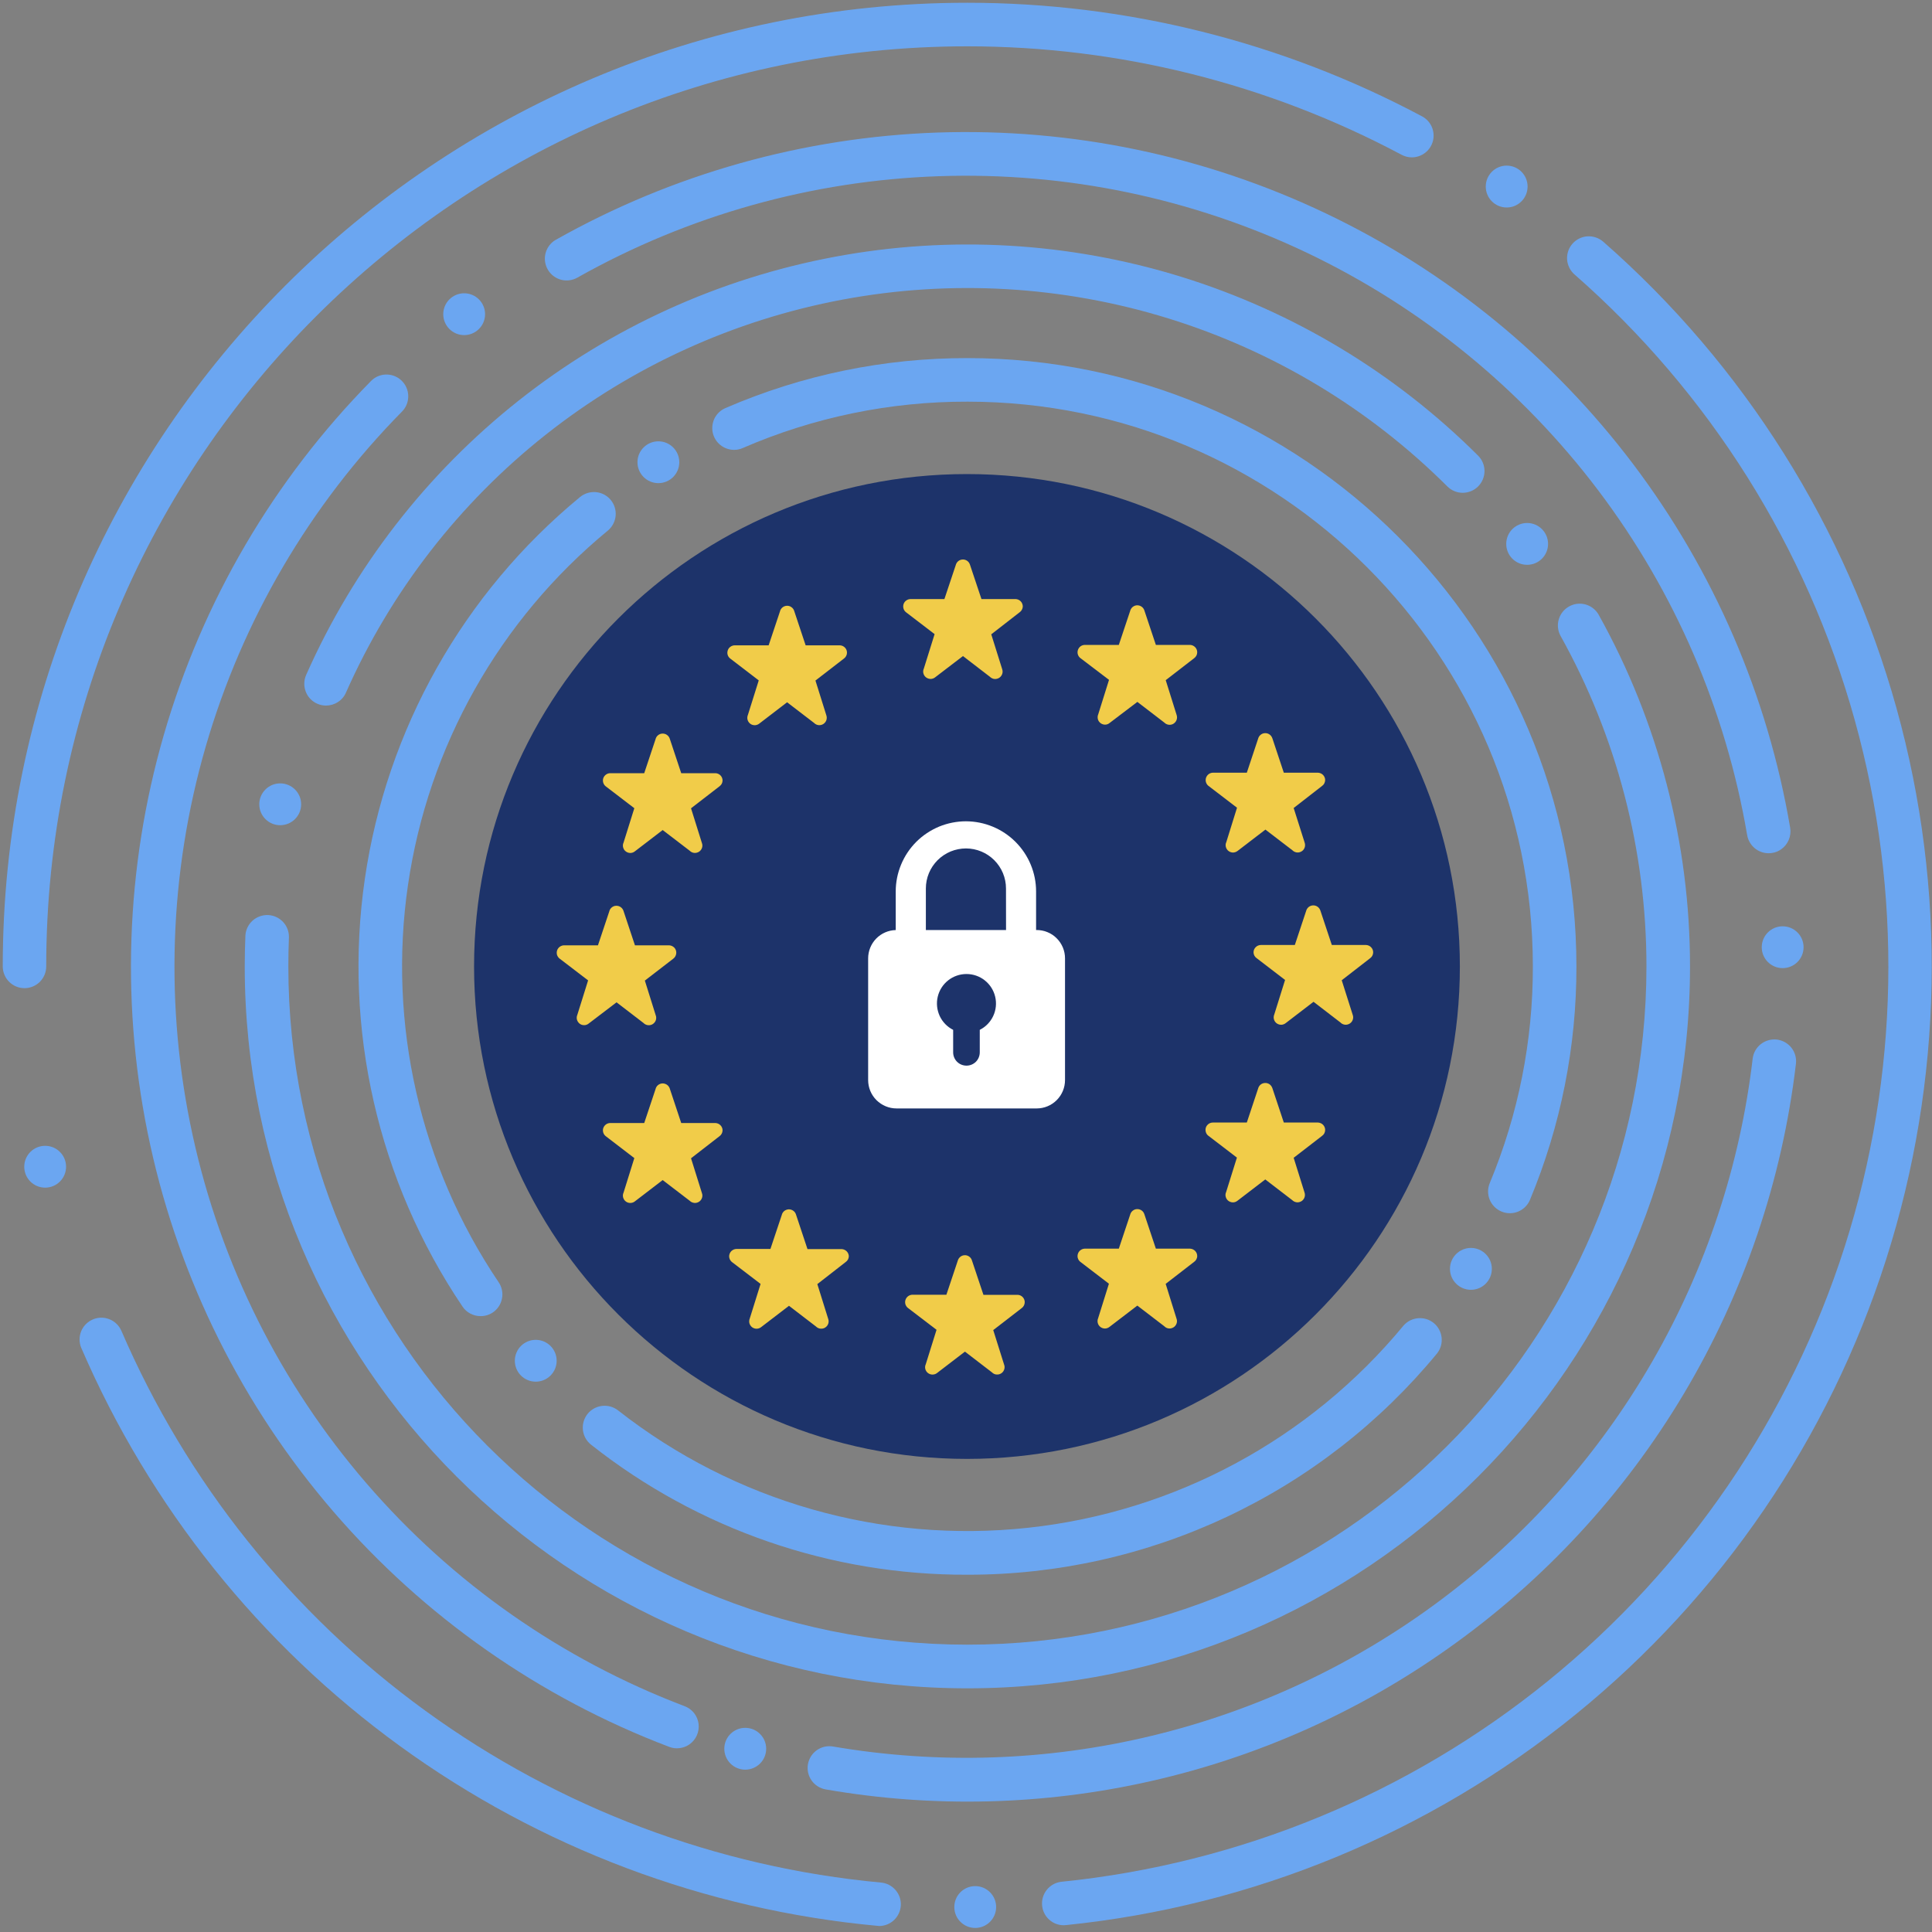 <svg width="40" height="40" viewBox="0 0 40 40" fill="none" xmlns="http://www.w3.org/2000/svg">
  <rect x="0" y="0" width="40" height="40" fill="#808080" stroke="none"/>
  <path class="line" d="M20.029 32.603C17.202 32.613 14.456 31.664 12.239 29.912C12.144 29.838 12.083 29.729 12.069 29.61C12.055 29.491 12.088 29.372 12.162 29.277C12.236 29.183 12.345 29.122 12.464 29.108C12.583 29.094 12.702 29.127 12.797 29.201C15.201 31.087 18.247 31.959 21.285 31.631C24.323 31.303 27.113 29.8 29.059 27.444C29.136 27.356 29.245 27.301 29.362 27.292C29.479 27.282 29.595 27.319 29.686 27.393C29.776 27.468 29.834 27.575 29.847 27.692C29.86 27.808 29.827 27.925 29.755 28.018C28.573 29.454 27.088 30.609 25.406 31.402C23.724 32.195 21.888 32.605 20.029 32.603Z" fill="#6BA6F1"/>
  <path class="line" d="M9.949 27.249C9.875 27.249 9.803 27.231 9.737 27.196C9.672 27.162 9.616 27.112 9.575 27.05C7.824 24.454 7.103 21.299 7.553 18.2C8.003 15.101 9.592 12.281 12.01 10.29C12.055 10.253 12.108 10.224 12.165 10.207C12.221 10.19 12.281 10.184 12.34 10.189C12.399 10.195 12.456 10.212 12.508 10.239C12.56 10.267 12.607 10.305 12.645 10.351C12.682 10.396 12.711 10.449 12.728 10.505C12.745 10.562 12.752 10.622 12.746 10.681C12.74 10.739 12.723 10.797 12.695 10.849C12.668 10.901 12.63 10.948 12.584 10.986C10.34 12.833 8.864 15.451 8.446 18.329C8.028 21.206 8.697 24.136 10.323 26.546C10.357 26.595 10.38 26.65 10.392 26.709C10.404 26.767 10.405 26.827 10.393 26.885C10.382 26.944 10.359 26.999 10.326 27.049C10.294 27.098 10.251 27.141 10.202 27.174C10.127 27.224 10.039 27.25 9.949 27.249Z" fill="#6BA6F1"/>
  <path class="line" d="M31.257 25.118C31.198 25.118 31.14 25.106 31.086 25.083C31.031 25.06 30.982 25.027 30.94 24.985C30.898 24.943 30.865 24.893 30.843 24.839C30.82 24.784 30.809 24.726 30.809 24.666C30.809 24.607 30.821 24.549 30.844 24.494C31.436 23.073 31.739 21.548 31.736 20.009C31.736 13.561 26.486 8.316 20.031 8.316C18.431 8.312 16.847 8.639 15.378 9.276C15.322 9.301 15.261 9.314 15.199 9.314C15.095 9.314 14.994 9.278 14.914 9.213C14.833 9.148 14.777 9.056 14.756 8.955C14.735 8.853 14.75 8.747 14.797 8.655C14.845 8.563 14.923 8.49 15.019 8.449C16.601 7.763 18.307 7.411 20.031 7.414C26.983 7.414 32.638 13.063 32.638 20.009C32.641 21.667 32.314 23.309 31.677 24.84C31.643 24.923 31.584 24.994 31.509 25.043C31.435 25.093 31.347 25.119 31.257 25.118Z" fill="#6BA6F1"/>
  <path class="line" d="M30.454 26.704C30.693 26.704 30.887 26.51 30.887 26.27C30.887 26.031 30.693 25.837 30.454 25.837C30.215 25.837 30.02 26.031 30.02 26.27C30.02 26.51 30.215 26.704 30.454 26.704Z" fill="#6BA6F1"/>
  <path class="line" d="M11.092 28.606C11.331 28.606 11.525 28.412 11.525 28.173C11.525 27.934 11.331 27.74 11.092 27.74C10.852 27.74 10.659 27.934 10.659 28.173C10.659 28.412 10.852 28.606 11.092 28.606Z" fill="#6BA6F1"/>
  <path class="line" d="M13.631 10.003C13.87 10.003 14.064 9.809 14.064 9.57C14.064 9.331 13.87 9.137 13.631 9.137C13.392 9.137 13.198 9.331 13.198 9.57C13.198 9.809 13.392 10.003 13.631 10.003Z" fill="#6BA6F1"/>
  <path class="line" d="M20.029 34.955C11.779 34.955 5.067 28.25 5.067 20.009C5.067 19.793 5.072 19.578 5.081 19.365C5.089 19.248 5.143 19.138 5.23 19.06C5.318 18.982 5.432 18.941 5.55 18.945C5.667 18.95 5.778 19.001 5.859 19.086C5.94 19.172 5.984 19.285 5.982 19.403C5.974 19.604 5.97 19.805 5.97 20.009C5.97 27.753 12.276 34.051 20.029 34.051C27.781 34.051 34.088 27.753 34.088 20.009C34.088 17.611 33.475 15.254 32.307 13.161C32.252 13.057 32.239 12.935 32.273 12.822C32.306 12.709 32.383 12.613 32.486 12.556C32.589 12.498 32.71 12.483 32.824 12.514C32.938 12.545 33.035 12.619 33.095 12.721C34.338 14.949 34.991 17.458 34.99 20.009C34.99 28.25 28.276 34.955 20.029 34.955Z" fill="#6BA6F1"/>
  <path class="line" d="M6.749 14.608C6.686 14.608 6.624 14.595 6.567 14.569C6.458 14.521 6.372 14.431 6.33 14.319C6.287 14.208 6.29 14.084 6.338 13.975C7.322 11.752 8.833 9.802 10.739 8.293C12.645 6.785 14.89 5.763 17.28 5.317C19.669 4.87 22.132 5.012 24.454 5.73C26.777 6.449 28.889 7.722 30.609 9.44C30.691 9.525 30.736 9.639 30.735 9.756C30.734 9.874 30.686 9.987 30.603 10.071C30.52 10.154 30.407 10.201 30.289 10.203C30.171 10.204 30.057 10.159 29.972 10.077C28.355 8.463 26.37 7.267 24.188 6.592C22.005 5.917 19.691 5.783 17.445 6.203C15.2 6.623 13.09 7.583 11.299 9C9.507 10.418 8.088 12.251 7.163 14.339C7.128 14.42 7.07 14.488 6.996 14.535C6.922 14.583 6.836 14.608 6.749 14.608Z" fill="#6BA6F1"/>
  <path class="line" d="M31.618 11.694C31.857 11.694 32.051 11.5 32.051 11.261C32.051 11.022 31.857 10.828 31.618 10.828C31.378 10.828 31.185 11.022 31.185 11.261C31.185 11.5 31.378 11.694 31.618 11.694Z" fill="#6BA6F1"/>
  <path class="line" d="M5.801 17.085C6.041 17.085 6.235 16.891 6.235 16.652C6.235 16.413 6.041 16.219 5.801 16.219C5.562 16.219 5.368 16.413 5.368 16.652C5.368 16.891 5.562 17.085 5.801 17.085Z" fill="#6BA6F1"/>
  <path class="line" d="M29.97 34.138C28.121 35.447 26.032 36.378 23.823 36.877C21.614 37.377 19.328 37.435 17.096 37.048C17.038 37.038 16.982 37.017 16.932 36.985C16.882 36.954 16.838 36.913 16.804 36.864C16.77 36.816 16.745 36.761 16.732 36.704C16.719 36.646 16.718 36.586 16.727 36.528C16.738 36.469 16.759 36.414 16.79 36.364C16.822 36.313 16.863 36.27 16.911 36.236C16.96 36.202 17.014 36.177 17.072 36.164C17.13 36.151 17.19 36.15 17.248 36.16C19.441 36.534 21.686 36.459 23.849 35.937C26.011 35.416 28.045 34.46 29.826 33.128C31.607 31.796 33.098 30.115 34.209 28.188C35.32 26.261 36.027 24.128 36.287 21.919C36.301 21.8 36.361 21.692 36.455 21.618C36.549 21.544 36.669 21.51 36.788 21.523C36.906 21.538 37.015 21.598 37.089 21.692C37.163 21.786 37.197 21.905 37.183 22.024C36.898 24.436 36.109 26.762 34.866 28.849C33.623 30.936 31.955 32.738 29.97 34.138Z" fill="#6BA6F1"/>
  <path class="line" d="M14.276 36.114C14.215 36.157 14.145 36.184 14.072 36.193C13.999 36.203 13.924 36.194 13.855 36.167C11.168 35.147 8.778 33.472 6.902 31.295C5.025 29.118 3.722 26.508 3.109 23.7C2.496 20.892 2.593 17.975 3.392 15.214C4.19 12.453 5.665 9.935 7.682 7.888C7.701 7.869 7.722 7.851 7.744 7.835C7.836 7.771 7.949 7.743 8.06 7.758C8.171 7.772 8.273 7.828 8.345 7.913C8.418 7.999 8.456 8.109 8.452 8.221C8.448 8.333 8.403 8.44 8.324 8.52C6.412 10.46 5.014 12.847 4.257 15.464C3.5 18.081 3.408 20.846 3.989 23.507C4.57 26.169 5.805 28.644 7.584 30.707C9.363 32.771 11.628 34.358 14.175 35.325C14.252 35.354 14.319 35.403 14.37 35.467C14.42 35.531 14.453 35.608 14.463 35.689C14.473 35.77 14.461 35.853 14.428 35.928C14.395 36.003 14.342 36.067 14.276 36.114Z" fill="#6BA6F1"/>
  <path class="line" d="M36.877 17.584C36.822 17.623 36.759 17.649 36.692 17.659C36.574 17.679 36.453 17.651 36.356 17.582C36.259 17.512 36.193 17.407 36.173 17.29C35.731 14.696 34.673 12.247 33.087 10.149C31.5 8.051 29.432 6.365 27.058 5.233C24.683 4.102 22.071 3.558 19.442 3.648C16.813 3.737 14.244 4.458 11.952 5.749C11.851 5.805 11.733 5.821 11.621 5.793C11.509 5.764 11.412 5.694 11.351 5.597C11.289 5.499 11.267 5.382 11.289 5.269C11.312 5.156 11.376 5.055 11.47 4.988C11.483 4.98 11.496 4.972 11.509 4.964C13.927 3.601 16.637 2.84 19.411 2.744C22.186 2.649 24.942 3.223 27.448 4.417C29.954 5.611 32.136 7.39 33.809 9.604C35.483 11.819 36.599 14.403 37.064 17.14C37.078 17.224 37.067 17.31 37.034 17.389C37.001 17.467 36.947 17.535 36.877 17.584Z" fill="#6BA6F1"/>
  <path class="line" d="M36.908 20.044C37.147 20.044 37.341 19.851 37.341 19.611C37.341 19.372 37.147 19.178 36.908 19.178C36.669 19.178 36.475 19.372 36.475 19.611C36.475 19.851 36.669 20.044 36.908 20.044Z" fill="#6BA6F1"/>
  <path class="line" d="M15.429 36.639C15.669 36.639 15.863 36.445 15.863 36.206C15.863 35.967 15.669 35.773 15.429 35.773C15.19 35.773 14.996 35.967 14.996 36.206C14.996 36.445 15.19 36.639 15.429 36.639Z" fill="#6BA6F1"/>
  <path class="line" d="M9.61 6.938C9.849 6.938 10.043 6.744 10.043 6.505C10.043 6.266 9.849 6.072 9.61 6.072C9.371 6.072 9.177 6.266 9.177 6.505C9.177 6.744 9.371 6.938 9.61 6.938Z" fill="#6BA6F1"/>
  <path class="line" d="M0.508 20.459C0.388 20.459 0.274 20.412 0.189 20.327C0.105 20.243 0.057 20.128 0.057 20.009C0.057 9.007 9.016 0.057 20.029 0.057C23.312 0.057 26.546 0.865 29.444 2.41C29.532 2.457 29.602 2.533 29.643 2.625C29.683 2.717 29.692 2.819 29.668 2.917C29.643 3.014 29.587 3.101 29.508 3.162C29.428 3.224 29.331 3.258 29.23 3.258C29.156 3.258 29.083 3.239 29.017 3.204C26.25 1.73 23.163 0.959 20.027 0.959C9.512 0.959 0.957 9.504 0.957 20.009C0.957 20.128 0.91 20.242 0.826 20.327C0.741 20.411 0.627 20.459 0.508 20.459Z" fill="#6BA6F1"/>
  <path class="line" d="M21.722 39.744C21.804 39.819 21.912 39.86 22.024 39.86C22.039 39.86 22.055 39.859 22.07 39.857C25.935 39.463 29.601 37.948 32.617 35.5C35.633 33.052 37.869 29.776 39.05 26.075C40.231 22.374 40.306 18.409 39.266 14.666C38.225 10.923 36.115 7.565 33.193 5.004C33.103 4.926 32.985 4.886 32.866 4.893C32.746 4.901 32.635 4.956 32.556 5.046C32.517 5.09 32.487 5.142 32.468 5.198C32.449 5.254 32.441 5.313 32.445 5.373C32.449 5.432 32.465 5.489 32.491 5.542C32.517 5.595 32.553 5.643 32.598 5.682C35.389 8.126 37.406 11.332 38.4 14.907C39.394 18.481 39.323 22.268 38.195 25.803C37.066 29.337 34.931 32.465 32.049 34.803C29.168 37.14 25.667 38.585 21.976 38.96C21.857 38.973 21.749 39.032 21.674 39.125C21.599 39.218 21.564 39.336 21.576 39.455C21.587 39.566 21.639 39.669 21.722 39.744Z" fill="#6BA6F1"/>
  <path class="line" d="M8.279 36.149C11.179 38.255 14.593 39.541 18.162 39.872L18.204 39.876C18.32 39.875 18.43 39.83 18.513 39.75C18.596 39.67 18.645 39.561 18.651 39.446C18.656 39.331 18.617 39.218 18.541 39.131C18.466 39.044 18.36 38.988 18.245 38.977C14.838 38.661 11.578 37.432 8.809 35.421C6.04 33.41 3.864 30.689 2.51 27.546C2.461 27.439 2.372 27.354 2.262 27.312C2.152 27.269 2.029 27.271 1.921 27.318C1.812 27.365 1.726 27.452 1.681 27.561C1.636 27.671 1.636 27.794 1.681 27.903C3.1 31.194 5.379 34.043 8.279 36.149Z" fill="#6BA6F1"/>
  <path class="line" d="M31.627 3.862C31.627 4.102 31.433 4.296 31.194 4.296C30.955 4.296 30.761 4.102 30.761 3.862C30.761 3.623 30.955 3.429 31.194 3.429C31.433 3.429 31.627 3.623 31.627 3.862Z" fill="#6BA6F1"/>
  <path class="line" d="M20.191 39.916C20.43 39.916 20.624 39.722 20.624 39.483C20.624 39.244 20.43 39.05 20.191 39.05C19.951 39.05 19.758 39.244 19.758 39.483C19.758 39.722 19.951 39.916 20.191 39.916Z" fill="#6BA6F1"/>
  <path class="line" d="M1.368 24.156C1.368 24.395 1.174 24.589 0.935 24.589C0.695 24.589 0.502 24.395 0.502 24.156C0.502 23.917 0.695 23.723 0.935 23.723C1.174 23.723 1.368 23.917 1.368 24.156Z" fill="#6BA6F1"/>
  <path class="background" d="M20.02 30.205C25.656 30.205 30.225 25.64 30.225 20.01C30.225 14.379 25.656 9.815 20.02 9.815C14.384 9.815 9.815 14.379 9.815 20.01C9.815 25.64 14.384 30.205 20.02 30.205Z" fill="#1D336A"/>
  <path class="star" d="M27.436 23.394C27.436 23.355 27.421 23.317 27.393 23.288C27.366 23.26 27.328 23.243 27.289 23.241H26.58L26.343 22.529C26.332 22.497 26.312 22.469 26.285 22.449C26.257 22.43 26.224 22.42 26.191 22.422C26.157 22.423 26.125 22.435 26.099 22.456C26.073 22.478 26.055 22.507 26.047 22.54L25.814 23.241H25.112C25.081 23.241 25.05 23.25 25.024 23.268C24.999 23.286 24.979 23.311 24.968 23.34C24.957 23.37 24.956 23.402 24.964 23.432C24.971 23.463 24.988 23.49 25.012 23.51L25.609 23.967L25.387 24.676C25.377 24.696 25.372 24.718 25.372 24.74C25.372 24.761 25.376 24.78 25.384 24.799C25.391 24.818 25.403 24.835 25.417 24.849C25.431 24.863 25.448 24.875 25.467 24.882C25.486 24.89 25.506 24.894 25.526 24.894C25.559 24.894 25.591 24.883 25.618 24.862L26.196 24.419L26.755 24.848C26.776 24.869 26.804 24.884 26.834 24.89C26.863 24.896 26.894 24.893 26.922 24.881C26.951 24.87 26.974 24.85 26.991 24.825C27.008 24.8 27.017 24.77 27.017 24.74C27.017 24.722 27.014 24.704 27.008 24.687L26.784 23.971L27.372 23.517C27.392 23.503 27.408 23.485 27.419 23.464C27.43 23.442 27.436 23.418 27.436 23.394Z" fill="#F1CC49"/>
  <path class="star" d="M28.43 19.718C28.43 19.678 28.415 19.64 28.387 19.612C28.36 19.583 28.323 19.567 28.283 19.565H27.574L27.337 18.852C27.326 18.82 27.306 18.792 27.279 18.773C27.251 18.753 27.218 18.744 27.185 18.745C27.151 18.746 27.119 18.759 27.093 18.78C27.067 18.802 27.049 18.831 27.041 18.864L26.808 19.565H26.106C26.086 19.565 26.066 19.569 26.047 19.577C26.029 19.584 26.012 19.596 25.998 19.61C25.983 19.624 25.972 19.641 25.964 19.66C25.957 19.678 25.953 19.698 25.953 19.718C25.953 19.74 25.959 19.762 25.969 19.782C25.979 19.802 25.992 19.819 26.01 19.832L26.606 20.289L26.384 20.999C26.375 21.019 26.37 21.041 26.37 21.063C26.37 21.091 26.378 21.119 26.393 21.144C26.408 21.168 26.429 21.188 26.455 21.2C26.48 21.213 26.509 21.218 26.538 21.216C26.566 21.213 26.593 21.202 26.616 21.185L27.195 20.741L27.753 21.17C27.774 21.192 27.802 21.207 27.832 21.213C27.862 21.219 27.893 21.216 27.921 21.204C27.949 21.193 27.973 21.173 27.99 21.148C28.007 21.122 28.016 21.093 28.016 21.062C28.016 21.044 28.012 21.026 28.006 21.01L27.779 20.295L28.367 19.839C28.386 19.825 28.402 19.807 28.413 19.786C28.424 19.765 28.43 19.741 28.43 19.718Z" fill="#F1CC49"/>
  <path class="star" d="M27.436 16.151C27.436 16.112 27.421 16.074 27.393 16.045C27.366 16.017 27.328 16 27.289 15.998H26.58L26.343 15.286C26.332 15.254 26.312 15.226 26.285 15.207C26.257 15.187 26.224 15.177 26.191 15.179C26.157 15.18 26.125 15.192 26.099 15.214C26.073 15.235 26.055 15.264 26.047 15.297L25.814 15.998H25.112C25.081 15.998 25.051 16.009 25.026 16.026C25.001 16.045 24.982 16.07 24.971 16.099C24.961 16.128 24.959 16.16 24.967 16.19C24.975 16.22 24.992 16.247 25.015 16.267L25.611 16.723L25.39 17.433C25.38 17.453 25.375 17.475 25.375 17.497C25.375 17.517 25.379 17.537 25.387 17.556C25.394 17.575 25.406 17.591 25.42 17.606C25.434 17.62 25.451 17.631 25.47 17.639C25.489 17.647 25.509 17.651 25.529 17.651C25.562 17.65 25.594 17.639 25.621 17.619L26.199 17.176L26.758 17.604C26.772 17.619 26.789 17.63 26.808 17.638C26.826 17.646 26.847 17.65 26.867 17.65C26.887 17.65 26.907 17.646 26.926 17.638C26.944 17.631 26.961 17.619 26.976 17.605C26.99 17.591 27.001 17.574 27.009 17.555C27.017 17.537 27.02 17.517 27.02 17.496C27.02 17.479 27.017 17.461 27.011 17.444L26.784 16.729L27.372 16.272C27.391 16.259 27.407 16.241 27.418 16.22C27.429 16.198 27.435 16.175 27.436 16.151Z" fill="#F1CC49"/>
  <path class="star" d="M24.787 13.505C24.787 13.465 24.772 13.427 24.744 13.399C24.717 13.37 24.679 13.354 24.64 13.352H23.931L23.693 12.639C23.683 12.607 23.663 12.579 23.635 12.56C23.608 12.541 23.575 12.531 23.541 12.532C23.508 12.533 23.476 12.546 23.45 12.567C23.424 12.589 23.406 12.618 23.398 12.651L23.164 13.352H22.463C22.431 13.352 22.401 13.361 22.375 13.379C22.349 13.397 22.33 13.422 22.319 13.452C22.308 13.481 22.306 13.513 22.314 13.543C22.322 13.574 22.339 13.601 22.363 13.621L22.961 14.076L22.739 14.785C22.73 14.805 22.725 14.827 22.725 14.849C22.725 14.87 22.729 14.889 22.736 14.908C22.744 14.927 22.755 14.944 22.77 14.958C22.784 14.972 22.801 14.984 22.82 14.991C22.838 14.999 22.858 15.003 22.878 15.003C22.912 15.003 22.944 14.992 22.97 14.971L23.548 14.532L24.107 14.961C24.128 14.982 24.156 14.997 24.185 15.003C24.215 15.009 24.246 15.006 24.274 14.995C24.302 14.983 24.326 14.963 24.343 14.938C24.36 14.913 24.369 14.883 24.369 14.853C24.369 14.835 24.366 14.817 24.36 14.8L24.135 14.082L24.723 13.628C24.742 13.614 24.758 13.596 24.77 13.574C24.781 13.553 24.787 13.529 24.787 13.505Z" fill="#F1CC49"/>
  <path class="star" d="M21.176 12.556C21.175 12.516 21.16 12.478 21.133 12.45C21.105 12.421 21.068 12.405 21.029 12.403H20.32L20.082 11.691C20.072 11.659 20.052 11.631 20.025 11.612C19.997 11.592 19.964 11.582 19.931 11.584C19.897 11.585 19.865 11.597 19.839 11.618C19.813 11.64 19.795 11.669 19.787 11.702L19.553 12.403H18.853C18.821 12.403 18.791 12.413 18.765 12.431C18.739 12.448 18.72 12.474 18.709 12.503C18.698 12.533 18.697 12.565 18.705 12.595C18.712 12.625 18.73 12.652 18.753 12.672L19.35 13.129L19.128 13.839C19.118 13.859 19.113 13.881 19.113 13.903C19.113 13.931 19.121 13.959 19.136 13.984C19.151 14.008 19.173 14.028 19.198 14.04C19.224 14.053 19.253 14.058 19.281 14.056C19.309 14.053 19.337 14.042 19.359 14.025L19.937 13.583L20.495 14.012C20.516 14.033 20.544 14.048 20.573 14.055C20.603 14.061 20.634 14.058 20.663 14.046C20.691 14.035 20.715 14.015 20.732 13.989C20.749 13.964 20.758 13.934 20.758 13.904C20.758 13.886 20.754 13.868 20.748 13.851L20.523 13.133L21.11 12.677C21.13 12.663 21.146 12.645 21.157 12.624C21.169 12.603 21.175 12.579 21.176 12.556Z" fill="#F1CC49"/>
  <path class="star" d="M17.536 13.513C17.536 13.473 17.521 13.435 17.493 13.407C17.466 13.379 17.428 13.362 17.389 13.361H16.68L16.443 12.649C16.433 12.617 16.413 12.589 16.385 12.57C16.358 12.55 16.325 12.54 16.291 12.542C16.258 12.543 16.226 12.555 16.2 12.576C16.174 12.598 16.155 12.627 16.148 12.66L15.914 13.361H15.212C15.181 13.361 15.15 13.371 15.125 13.389C15.099 13.406 15.079 13.432 15.069 13.461C15.058 13.491 15.056 13.523 15.064 13.553C15.072 13.583 15.089 13.61 15.113 13.63L15.709 14.087L15.486 14.797C15.477 14.818 15.472 14.839 15.472 14.861C15.472 14.89 15.48 14.918 15.495 14.942C15.51 14.966 15.531 14.986 15.557 14.999C15.582 15.011 15.611 15.016 15.639 15.014C15.668 15.011 15.695 15 15.718 14.983L16.296 14.54L16.855 14.968C16.869 14.983 16.886 14.994 16.905 15.002C16.923 15.01 16.944 15.014 16.964 15.014C16.984 15.014 17.004 15.01 17.023 15.002C17.041 14.995 17.058 14.983 17.072 14.969C17.087 14.955 17.098 14.938 17.106 14.919C17.113 14.901 17.117 14.881 17.117 14.861C17.117 14.843 17.114 14.825 17.108 14.808L16.883 14.09L17.47 13.637C17.49 13.623 17.507 13.604 17.518 13.583C17.53 13.561 17.536 13.537 17.536 13.513Z" fill="#F1CC49"/>
  <path class="star" d="M14.96 16.161C14.96 16.121 14.945 16.083 14.917 16.054C14.89 16.026 14.852 16.009 14.813 16.008H14.104L13.867 15.295C13.857 15.263 13.836 15.235 13.809 15.216C13.781 15.196 13.748 15.187 13.715 15.188C13.681 15.189 13.649 15.201 13.623 15.223C13.597 15.244 13.579 15.274 13.572 15.306L13.338 16.008H12.636C12.605 16.008 12.574 16.017 12.549 16.035C12.523 16.053 12.503 16.078 12.492 16.107C12.481 16.137 12.48 16.169 12.488 16.199C12.496 16.23 12.513 16.257 12.537 16.277L13.133 16.733L12.911 17.442C12.901 17.462 12.896 17.484 12.896 17.506C12.896 17.526 12.9 17.546 12.908 17.565C12.915 17.584 12.927 17.601 12.941 17.615C12.956 17.629 12.972 17.64 12.991 17.648C13.01 17.656 13.03 17.66 13.05 17.66C13.083 17.66 13.116 17.648 13.142 17.628L13.72 17.185L14.279 17.613C14.301 17.635 14.328 17.65 14.358 17.656C14.387 17.662 14.418 17.659 14.447 17.647C14.475 17.636 14.499 17.616 14.516 17.591C14.533 17.566 14.542 17.536 14.542 17.506C14.542 17.488 14.538 17.47 14.532 17.453L14.307 16.735L14.895 16.281C14.914 16.267 14.93 16.249 14.942 16.229C14.953 16.208 14.959 16.184 14.96 16.161Z" fill="#F1CC49"/>
  <path class="star" d="M14.002 19.725C14.002 19.685 13.987 19.647 13.96 19.619C13.932 19.591 13.895 19.574 13.856 19.572H13.146L12.909 18.86C12.899 18.828 12.878 18.8 12.851 18.781C12.823 18.761 12.79 18.752 12.757 18.753C12.723 18.754 12.691 18.766 12.665 18.788C12.639 18.809 12.621 18.838 12.614 18.871L12.38 19.572H11.679C11.648 19.572 11.618 19.582 11.592 19.6C11.566 19.618 11.547 19.643 11.536 19.672C11.525 19.702 11.524 19.734 11.531 19.764C11.539 19.794 11.556 19.821 11.58 19.842L12.176 20.298L11.954 21.008C11.945 21.028 11.94 21.05 11.94 21.072C11.94 21.092 11.944 21.112 11.952 21.131C11.96 21.149 11.971 21.166 11.985 21.18C11.999 21.195 12.016 21.206 12.035 21.214C12.054 21.221 12.073 21.225 12.094 21.225C12.127 21.225 12.16 21.214 12.186 21.193L12.765 20.752L13.323 21.18C13.345 21.202 13.372 21.217 13.402 21.223C13.432 21.229 13.463 21.226 13.491 21.215C13.519 21.203 13.543 21.183 13.56 21.158C13.578 21.133 13.586 21.103 13.586 21.072C13.586 21.054 13.583 21.037 13.576 21.02L13.351 20.302L13.939 19.849C13.959 19.834 13.974 19.816 13.985 19.794C13.996 19.773 14.002 19.749 14.002 19.725Z" fill="#F1CC49"/>
  <path class="star" d="M14.96 23.404C14.96 23.364 14.945 23.326 14.917 23.298C14.89 23.269 14.852 23.253 14.813 23.251H14.104L13.867 22.538C13.857 22.506 13.836 22.478 13.809 22.459C13.781 22.44 13.748 22.43 13.715 22.431C13.681 22.432 13.649 22.445 13.623 22.466C13.597 22.488 13.579 22.517 13.572 22.55L13.338 23.251H12.636C12.605 23.251 12.574 23.26 12.549 23.278C12.523 23.296 12.503 23.321 12.492 23.351C12.481 23.38 12.48 23.412 12.488 23.442C12.496 23.473 12.513 23.5 12.537 23.52L13.133 23.977L12.911 24.689C12.901 24.709 12.896 24.731 12.896 24.753C12.896 24.773 12.9 24.793 12.908 24.812C12.915 24.83 12.927 24.847 12.941 24.862C12.956 24.876 12.972 24.887 12.991 24.895C13.01 24.902 13.03 24.907 13.05 24.906C13.083 24.906 13.116 24.895 13.142 24.875L13.72 24.432L14.279 24.86C14.301 24.882 14.328 24.896 14.358 24.902C14.387 24.909 14.418 24.906 14.447 24.894C14.475 24.883 14.499 24.863 14.516 24.838C14.533 24.812 14.542 24.783 14.542 24.752C14.542 24.734 14.538 24.717 14.532 24.7L14.307 23.981L14.895 23.525C14.914 23.511 14.931 23.493 14.942 23.472C14.953 23.451 14.959 23.428 14.96 23.404Z" fill="#F1CC49"/>
  <path class="star" d="M17.574 26.014C17.574 25.974 17.558 25.936 17.531 25.908C17.503 25.88 17.466 25.863 17.427 25.861H16.718L16.48 25.145C16.47 25.113 16.45 25.085 16.422 25.066C16.395 25.047 16.362 25.037 16.328 25.038C16.295 25.04 16.262 25.052 16.236 25.073C16.211 25.095 16.192 25.124 16.185 25.157L15.951 25.858H15.25C15.209 25.858 15.17 25.875 15.141 25.903C15.113 25.932 15.096 25.971 15.096 26.012C15.097 26.034 15.101 26.055 15.111 26.075C15.12 26.094 15.134 26.112 15.15 26.126L15.747 26.582L15.525 27.292C15.516 27.312 15.511 27.334 15.511 27.357C15.511 27.385 15.518 27.413 15.534 27.437C15.549 27.462 15.57 27.481 15.596 27.494C15.621 27.506 15.65 27.512 15.678 27.509C15.707 27.506 15.734 27.495 15.757 27.478L16.335 27.035L16.893 27.463C16.915 27.485 16.942 27.5 16.972 27.506C17.002 27.512 17.032 27.509 17.061 27.498C17.089 27.486 17.113 27.467 17.13 27.442C17.147 27.416 17.156 27.387 17.156 27.356C17.156 27.338 17.153 27.32 17.146 27.303L16.922 26.586L17.509 26.129C17.528 26.116 17.543 26.099 17.555 26.079C17.566 26.059 17.572 26.037 17.574 26.014Z" fill="#F1CC49"/>
  <path class="star" d="M21.216 26.96C21.216 26.921 21.201 26.883 21.173 26.854C21.146 26.826 21.108 26.809 21.069 26.808H20.361L20.123 26.096C20.113 26.063 20.093 26.035 20.066 26.016C20.038 25.996 20.005 25.986 19.971 25.988C19.938 25.989 19.905 26.001 19.88 26.023C19.854 26.044 19.836 26.074 19.828 26.106L19.594 26.806H18.893C18.861 26.806 18.831 26.816 18.805 26.834C18.779 26.852 18.76 26.877 18.749 26.907C18.738 26.936 18.737 26.968 18.744 26.998C18.752 27.028 18.77 27.056 18.793 27.076L19.39 27.532L19.168 28.242C19.158 28.262 19.153 28.284 19.153 28.306C19.153 28.335 19.161 28.363 19.176 28.387C19.191 28.411 19.213 28.431 19.238 28.443C19.264 28.456 19.293 28.461 19.321 28.458C19.349 28.456 19.377 28.445 19.399 28.428L19.978 27.984L20.537 28.413C20.551 28.427 20.568 28.439 20.586 28.447C20.605 28.455 20.625 28.459 20.645 28.458C20.666 28.459 20.686 28.455 20.704 28.447C20.723 28.439 20.74 28.428 20.754 28.414C20.768 28.4 20.78 28.383 20.787 28.364C20.795 28.346 20.799 28.326 20.799 28.305C20.799 28.288 20.796 28.27 20.789 28.253L20.564 27.538L21.152 27.084C21.172 27.07 21.188 27.051 21.199 27.03C21.21 27.008 21.216 26.984 21.216 26.96Z" fill="#F1CC49"/>
  <path class="star" d="M24.787 26.005C24.787 25.965 24.771 25.927 24.744 25.899C24.717 25.871 24.679 25.854 24.64 25.852H23.931L23.693 25.14C23.683 25.108 23.663 25.08 23.636 25.061C23.608 25.041 23.575 25.032 23.541 25.033C23.508 25.034 23.476 25.046 23.45 25.068C23.424 25.089 23.406 25.119 23.398 25.151L23.164 25.852H22.463C22.431 25.852 22.401 25.862 22.375 25.88C22.349 25.898 22.33 25.923 22.319 25.952C22.308 25.982 22.306 26.014 22.314 26.044C22.322 26.074 22.339 26.102 22.363 26.122L22.959 26.578L22.737 27.288C22.728 27.308 22.723 27.33 22.723 27.352C22.723 27.393 22.739 27.432 22.768 27.461C22.797 27.489 22.836 27.506 22.877 27.506C22.91 27.505 22.942 27.494 22.968 27.474L23.547 27.031L24.106 27.459C24.127 27.481 24.154 27.496 24.184 27.502C24.214 27.508 24.245 27.505 24.273 27.493C24.301 27.482 24.325 27.462 24.342 27.437C24.359 27.412 24.368 27.382 24.368 27.352C24.368 27.334 24.365 27.316 24.358 27.299L24.134 26.581L24.721 26.127C24.741 26.113 24.758 26.095 24.769 26.074C24.78 26.052 24.787 26.029 24.787 26.005Z" fill="#F1CC49"/>
  <path class="lock" d="M21.461 19.255H21.451V18.456C21.451 18.071 21.297 17.702 21.025 17.43C20.753 17.158 20.384 17.005 19.999 17.004C19.808 17.004 19.619 17.042 19.443 17.114C19.267 17.188 19.106 17.294 18.971 17.429C18.836 17.564 18.729 17.724 18.656 17.901C18.583 18.077 18.545 18.266 18.545 18.457V19.256C18.392 19.26 18.247 19.323 18.14 19.433C18.034 19.542 17.974 19.689 17.974 19.842V22.362C17.974 22.518 18.036 22.667 18.146 22.777C18.257 22.887 18.406 22.949 18.561 22.949H21.463C21.619 22.949 21.768 22.887 21.878 22.777C21.988 22.667 22.05 22.518 22.05 22.362V19.841C22.05 19.764 22.035 19.688 22.005 19.616C21.975 19.545 21.932 19.48 21.877 19.426C21.823 19.371 21.758 19.328 21.686 19.299C21.615 19.269 21.538 19.255 21.461 19.255ZM20.285 21.322V21.788C20.285 21.861 20.256 21.931 20.205 21.983C20.153 22.034 20.083 22.063 20.01 22.063C19.937 22.063 19.866 22.034 19.815 21.983C19.763 21.931 19.734 21.861 19.734 21.788V21.322C19.611 21.26 19.513 21.159 19.455 21.034C19.398 20.909 19.383 20.769 19.415 20.635C19.447 20.501 19.523 20.382 19.631 20.297C19.739 20.212 19.872 20.166 20.01 20.166C20.147 20.166 20.281 20.212 20.388 20.297C20.496 20.382 20.572 20.501 20.604 20.635C20.636 20.769 20.622 20.909 20.564 21.034C20.506 21.159 20.408 21.26 20.285 21.322ZM20.829 19.255H19.169V18.395C19.169 18.287 19.19 18.179 19.232 18.078C19.274 17.977 19.335 17.886 19.412 17.809C19.489 17.732 19.581 17.671 19.681 17.629C19.782 17.588 19.89 17.566 19.999 17.566C20.219 17.566 20.43 17.654 20.585 17.809C20.741 17.965 20.828 18.175 20.828 18.395L20.829 19.255Z" fill="white"/>
</svg>
